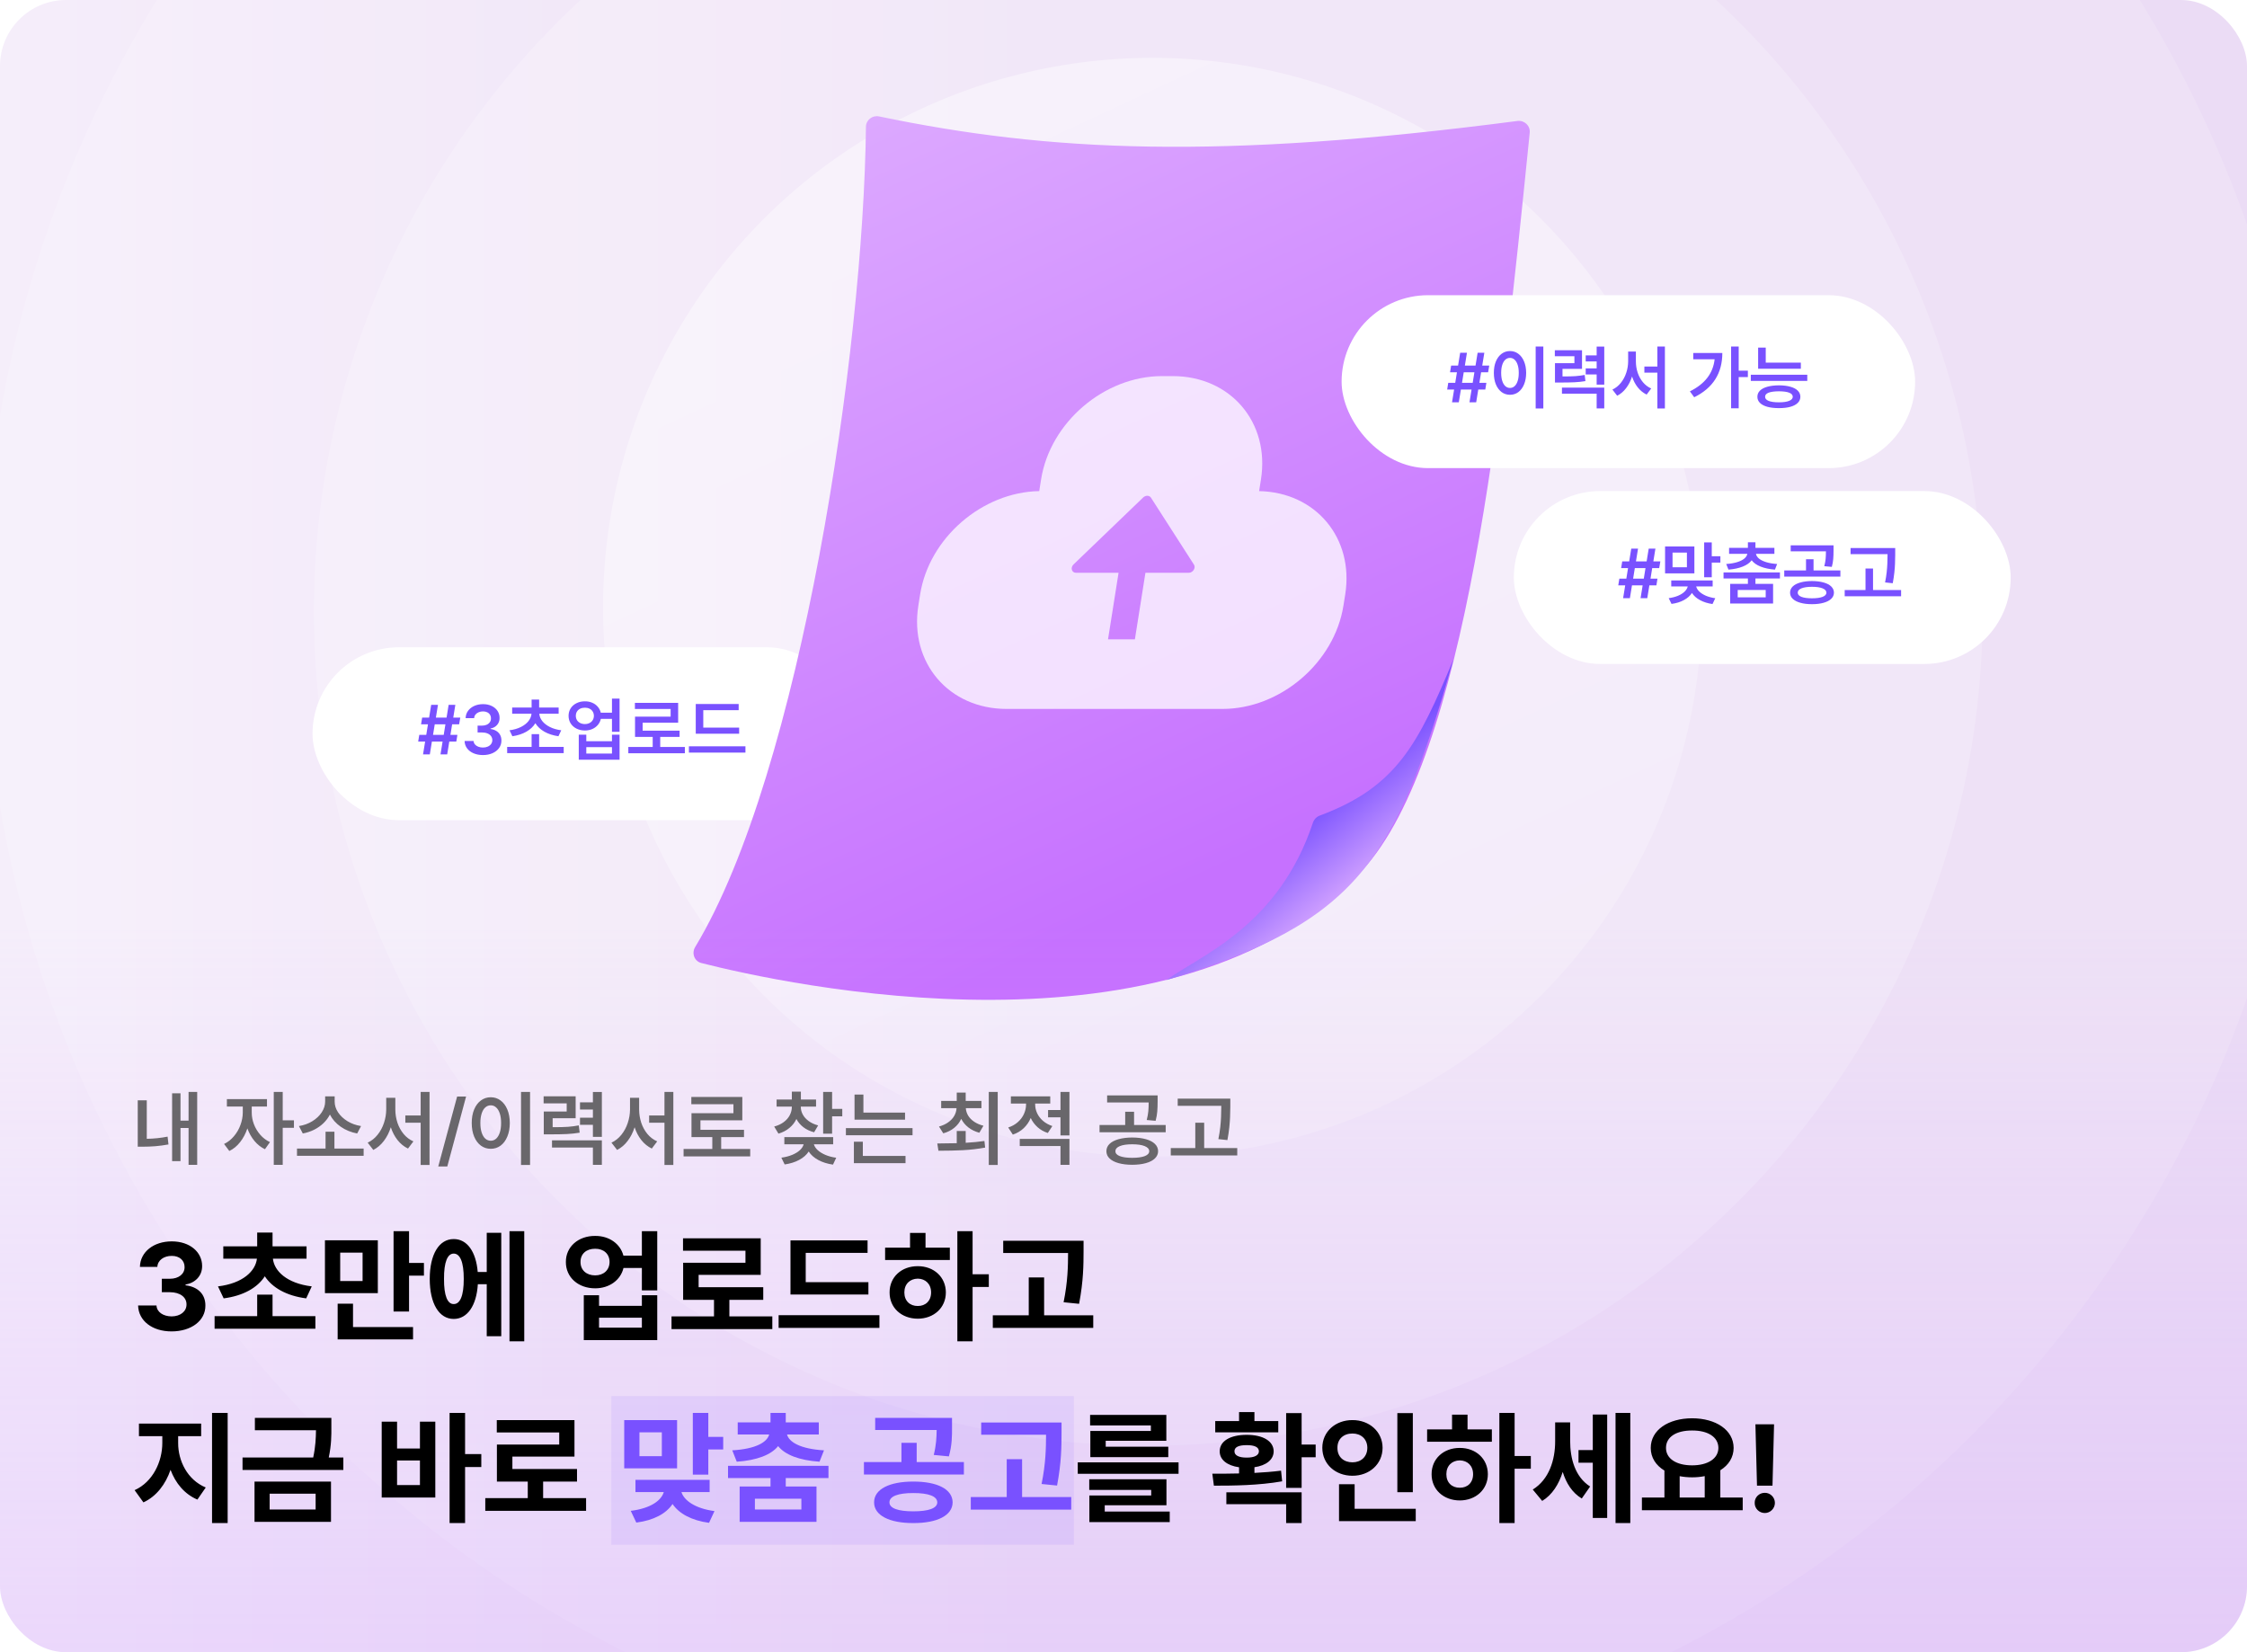<svg width="272" height="200" viewBox="0 0 272 200" fill="none" xmlns="http://www.w3.org/2000/svg">
<g clip-path="url(#clip0_4149_26155)">
<rect width="272" height="200" rx="8" fill="white"/>
<rect width="272" height="200" rx="8" fill="url(#paint0_linear_4149_26155)"/>
<circle opacity="0.3" cx="139" cy="74" r="141" fill="url(#paint1_linear_4149_26155)" fill-opacity="0.5"/>
<circle opacity="0.4" cx="139" cy="74" r="101" fill="url(#paint2_linear_4149_26155)" fill-opacity="0.5"/>
<circle opacity="0.8" cx="139.5" cy="73.5" r="66.5" fill="url(#paint3_linear_4149_26155)" fill-opacity="0.5"/>
<rect x="37.832" y="78.352" width="65.448" height="20.932" rx="10.466" fill="white"/>
<path d="M53.575 89.768H52.282L52.03 91.317H51.209L51.462 89.768H50.621L50.754 88.956H51.599L51.806 87.68H50.969L51.102 86.868H51.943L52.195 85.318H53.016L52.763 86.868H54.056L54.308 85.318H55.12L54.868 86.868H55.717L55.576 87.68H54.731L54.524 88.956H55.369L55.236 89.768H54.387L54.134 91.317H53.322L53.575 89.768ZM53.712 88.956L53.919 87.68H52.626L52.419 88.956H53.712ZM58.459 91.4C58.037 91.4 57.659 91.328 57.324 91.185C56.99 91.041 56.728 90.841 56.537 90.584C56.347 90.324 56.247 90.028 56.239 89.693H57.324C57.335 89.851 57.391 89.99 57.49 90.112C57.592 90.231 57.728 90.323 57.896 90.389C58.065 90.456 58.252 90.489 58.459 90.489C58.678 90.489 58.873 90.451 59.044 90.377C59.218 90.3 59.353 90.193 59.45 90.058C59.546 89.923 59.595 89.768 59.595 89.594C59.595 89.414 59.545 89.254 59.446 89.113C59.346 88.972 59.203 88.863 59.015 88.786C58.827 88.706 58.606 88.666 58.352 88.666H57.813V87.837H58.352C58.562 87.837 58.748 87.801 58.911 87.73C59.077 87.655 59.205 87.551 59.296 87.419C59.388 87.284 59.432 87.13 59.429 86.959C59.432 86.793 59.393 86.647 59.313 86.52C59.236 86.39 59.124 86.29 58.977 86.222C58.831 86.15 58.661 86.114 58.468 86.114C58.28 86.114 58.105 86.148 57.942 86.217C57.782 86.284 57.652 86.379 57.552 86.503C57.456 86.627 57.404 86.771 57.399 86.934H56.363C56.371 86.603 56.468 86.308 56.653 86.052C56.841 85.795 57.094 85.594 57.411 85.451C57.732 85.307 58.087 85.236 58.476 85.236C58.871 85.236 59.221 85.31 59.524 85.459C59.828 85.606 60.063 85.806 60.229 86.06C60.394 86.314 60.476 86.594 60.473 86.901C60.476 87.122 60.432 87.322 60.34 87.502C60.249 87.681 60.121 87.83 59.955 87.949C59.789 88.068 59.597 88.149 59.379 88.194V88.243C59.658 88.282 59.897 88.365 60.096 88.492C60.295 88.616 60.445 88.778 60.548 88.977C60.65 89.175 60.7 89.401 60.697 89.652C60.7 89.983 60.604 90.283 60.411 90.551C60.22 90.816 59.954 91.025 59.611 91.177C59.272 91.326 58.888 91.4 58.459 91.4ZM68.237 91.168H61.393V90.414H64.351V88.865H65.262V90.414H68.237V91.168ZM67.624 86.395H65.283C65.305 86.71 65.425 87.007 65.644 87.286C65.865 87.565 66.171 87.804 66.563 88.003C66.955 88.199 67.414 88.332 67.939 88.401L67.599 89.122C66.953 89.03 66.388 88.848 65.904 88.575C65.421 88.299 65.055 87.955 64.807 87.543C64.555 87.955 64.189 88.299 63.709 88.575C63.228 88.848 62.666 89.03 62.023 89.122L61.675 88.401C62.202 88.332 62.662 88.199 63.054 88.003C63.449 87.804 63.756 87.565 63.974 87.286C64.192 87.007 64.314 86.71 64.338 86.395H61.998V85.65H64.351V84.68H65.262V85.65H67.624V86.395ZM70.806 84.896C71.126 84.893 71.42 84.95 71.688 85.066C71.956 85.179 72.18 85.34 72.359 85.55C72.542 85.757 72.663 85.998 72.724 86.271H74.079V84.564H74.998V88.583H74.079V87.017H72.732C72.671 87.296 72.55 87.542 72.368 87.754C72.188 87.967 71.963 88.133 71.692 88.252C71.422 88.368 71.126 88.426 70.806 88.426C70.427 88.426 70.088 88.35 69.787 88.198C69.485 88.046 69.249 87.836 69.078 87.568C68.91 87.297 68.825 86.992 68.825 86.652C68.825 86.315 68.91 86.013 69.078 85.745C69.249 85.477 69.485 85.269 69.787 85.12C70.088 84.968 70.427 84.893 70.806 84.896ZM70.806 85.666C70.59 85.666 70.4 85.706 70.234 85.787C70.068 85.867 69.938 85.981 69.844 86.13C69.751 86.279 69.704 86.454 69.704 86.652C69.704 86.849 69.751 87.022 69.844 87.174C69.938 87.323 70.068 87.439 70.234 87.522C70.402 87.605 70.593 87.647 70.806 87.647C71.013 87.647 71.198 87.605 71.361 87.522C71.527 87.439 71.655 87.323 71.746 87.174C71.84 87.022 71.888 86.849 71.891 86.652C71.888 86.454 71.84 86.279 71.746 86.13C71.655 85.981 71.528 85.867 71.365 85.787C71.202 85.706 71.016 85.666 70.806 85.666ZM70.971 89.727H74.079V88.931H74.998V91.964H70.06V88.931H70.971V89.727ZM74.079 91.218V90.439H70.971V91.218H74.079ZM82.903 91.185H76.059V90.422H79.009V89.204H76.871V86.752H81.18V85.824H76.855V85.078H82.091V87.481H77.791V88.45H82.265V89.204H79.92V90.422H82.903V91.185ZM89.474 88.815H84.221V85.219H89.416V85.965H85.132V88.078H89.474V88.815ZM90.236 91.102H83.392V90.34H90.236V91.102Z" fill="#7951FF"/>
<g filter="url(#filter0_n_4149_26155)">
<path d="M84.153 114.635C96.965 93.424 104.53 42.462 104.822 15.355C104.831 14.524 105.597 13.925 106.41 14.093C126.987 18.366 147.39 19.375 183.688 14.643C184.524 14.534 185.258 15.223 185.173 16.061L185.091 16.874C181.797 49.446 177.539 91.541 164.931 105.322C142.581 129.754 94.504 119.026 84.9 116.575C84.047 116.358 83.697 115.388 84.153 114.635Z" fill="url(#paint4_linear_4149_26155)"/>
</g>
<g filter="url(#filter1_n_4149_26155)">
<path d="M158.934 99.581C154.771 112.098 145.391 115.608 141.187 118.641C164.348 111.692 168.98 104.164 175.929 79.844C171.679 90.045 169.092 95.254 159.755 98.728C159.369 98.872 159.064 99.19 158.934 99.581Z" fill="url(#paint5_linear_4149_26155)"/>
</g>
<path d="M141.956 45.527C148.95 45.528 153.733 51.128 152.639 58.035L152.425 59.39C152.421 59.409 152.417 59.429 152.414 59.449C159.268 59.584 163.92 65.131 162.84 71.954L162.625 73.308C161.531 80.216 154.974 85.816 147.98 85.816H121.849C114.855 85.816 110.072 80.216 111.166 73.308L111.381 71.954C112.463 65.121 118.891 59.567 125.799 59.448L126.023 58.035C127.117 51.127 133.674 45.527 140.668 45.527H141.956ZM139.327 60.246C139.134 59.946 138.678 59.935 138.377 60.224L129.953 68.324C129.542 68.72 129.728 69.338 130.259 69.338H135.402L134.126 77.395H137.378L138.655 69.338H143.886C144.403 69.338 144.786 68.747 144.528 68.346L139.327 60.246Z" fill="#FCF8FF" fill-opacity="0.8"/>
<rect x="183.25" y="59.441" width="60.145" height="20.932" rx="10.466" fill="white"/>
<path d="M198.844 70.858H197.552L197.299 72.407H196.479L196.732 70.858H195.891L196.023 70.046H196.868L197.075 68.77H196.239L196.371 67.958H197.212L197.465 66.408H198.285L198.032 67.958H199.325L199.578 66.408H200.39L200.137 67.958H200.986L200.846 68.77H200L199.793 70.046H200.638L200.506 70.858H199.656L199.404 72.407H198.592L198.844 70.858ZM198.981 70.046L199.188 68.77H197.896L197.689 70.046H198.981ZM205.105 69.408H201.558V66.151H205.105V69.408ZM202.461 68.67H204.201V66.889H202.461V68.67ZM207.209 67.336H208.253V68.099H207.209V69.88H206.289V65.654H207.209V67.336ZM207.317 70.99H205.324C205.374 71.206 205.5 71.412 205.701 71.608C205.903 71.801 206.168 71.969 206.497 72.113C206.828 72.254 207.206 72.355 207.632 72.415L207.3 73.12C206.723 73.037 206.218 72.878 205.784 72.643C205.353 72.409 205.029 72.12 204.81 71.778C204.592 72.12 204.269 72.407 203.841 72.639C203.413 72.874 202.912 73.029 202.337 73.103L201.997 72.407C202.425 72.349 202.804 72.251 203.132 72.113C203.464 71.972 203.728 71.805 203.924 71.612C204.123 71.418 204.248 71.211 204.301 70.99H202.304V70.261H207.317V70.99ZM215.462 70.021H212.496V70.675H214.633V73.053H209.438V70.675H211.584V70.021H208.634V69.292H215.462V70.021ZM212.496 66.317H214.791V67.046H212.562C212.598 67.253 212.719 67.444 212.927 67.618C213.136 67.789 213.426 67.933 213.797 68.049C214.169 68.162 214.611 68.237 215.122 68.272L214.857 68.952C214.18 68.9 213.6 68.777 213.117 68.583C212.634 68.39 212.275 68.136 212.04 67.821C211.805 68.136 211.446 68.39 210.963 68.583C210.479 68.777 209.902 68.9 209.231 68.952L208.958 68.272C209.468 68.237 209.909 68.162 210.279 68.049C210.652 67.933 210.942 67.789 211.149 67.618C211.356 67.444 211.478 67.253 211.514 67.046H209.306V66.317H211.584V65.646H212.496V66.317ZM210.35 72.308H213.739V71.413H210.35V72.308ZM219.34 70.336C219.881 70.338 220.351 70.397 220.749 70.51C221.146 70.62 221.453 70.78 221.668 70.99C221.886 71.2 221.997 71.452 222 71.744C221.997 72.032 221.886 72.279 221.668 72.486C221.453 72.696 221.145 72.856 220.744 72.966C220.347 73.08 219.878 73.136 219.34 73.136C218.804 73.136 218.336 73.08 217.935 72.966C217.538 72.856 217.23 72.696 217.012 72.486C216.796 72.279 216.688 72.032 216.688 71.744C216.688 71.452 216.796 71.2 217.012 70.99C217.23 70.78 217.538 70.62 217.935 70.51C218.333 70.397 218.801 70.338 219.34 70.336ZM219.34 71.032C218.799 71.032 218.375 71.094 218.068 71.218C217.764 71.343 217.614 71.518 217.616 71.744C217.614 71.963 217.764 72.131 218.068 72.25C218.372 72.366 218.796 72.424 219.34 72.424C219.887 72.424 220.313 72.366 220.62 72.25C220.929 72.131 221.085 71.963 221.088 71.744C221.085 71.518 220.929 71.343 220.62 71.218C220.313 71.094 219.887 71.032 219.34 71.032ZM221.95 66.632C221.95 67.03 221.938 67.375 221.913 67.668C221.891 67.96 221.834 68.278 221.743 68.621L220.831 68.538C220.914 68.209 220.968 67.912 220.993 67.647C221.018 67.379 221.03 67.077 221.03 66.74H216.763V66.01H221.95V66.632ZM222.779 69.797H215.984V69.051H218.619V67.692H219.53V69.051H222.779V69.797ZM229.416 67.063V67.154C229.413 67.568 229.405 67.929 229.391 68.235C229.38 68.539 229.354 68.893 229.312 69.296C229.271 69.696 229.206 70.131 229.117 70.601L228.189 70.501C228.278 70.065 228.343 69.653 228.384 69.267C228.425 68.877 228.452 68.532 228.463 68.231C228.477 67.93 228.485 67.576 228.488 67.171V67.079H224.013V66.342H229.416V67.063ZM230.128 72.175H223.301V71.421H225.82V68.819H226.731V71.421H230.128V72.175Z" fill="#7951FF"/>
<rect x="162.402" y="35.734" width="69.425" height="20.932" rx="10.466" fill="white"/>
<path d="M178.134 47.151H176.841L176.588 48.7H175.768L176.021 47.151H175.18L175.312 46.339H176.157L176.364 45.063H175.528L175.66 44.251H176.501L176.754 42.701H177.574L177.322 44.251H178.614L178.867 42.701H179.679L179.426 44.251H180.275L180.135 45.063H179.289L179.082 46.339H179.927L179.795 47.151H178.946L178.693 48.7H177.881L178.134 47.151ZM178.27 46.339L178.477 45.063H177.185L176.978 46.339H178.27ZM186.821 49.446H185.893V41.947H186.821V49.446ZM182.786 42.494C183.162 42.494 183.496 42.603 183.789 42.821C184.084 43.037 184.316 43.345 184.485 43.745C184.653 44.143 184.739 44.607 184.742 45.137C184.739 45.67 184.653 46.137 184.485 46.538C184.319 46.938 184.088 47.247 183.793 47.466C183.497 47.681 183.162 47.789 182.786 47.789C182.408 47.789 182.071 47.681 181.775 47.466C181.48 47.247 181.248 46.938 181.079 46.538C180.913 46.137 180.831 45.67 180.831 45.137C180.831 44.607 180.913 44.143 181.079 43.745C181.248 43.345 181.48 43.037 181.775 42.821C182.071 42.603 182.408 42.494 182.786 42.494ZM182.786 43.323C182.573 43.323 182.386 43.394 182.223 43.538C182.062 43.682 181.938 43.89 181.85 44.164C181.761 44.437 181.717 44.762 181.717 45.137C181.717 45.516 181.761 45.842 181.85 46.115C181.938 46.388 182.062 46.598 182.223 46.745C182.386 46.888 182.573 46.96 182.786 46.96C182.996 46.96 183.181 46.888 183.341 46.745C183.501 46.598 183.626 46.388 183.714 46.115C183.803 45.842 183.847 45.516 183.847 45.137C183.847 44.762 183.803 44.438 183.714 44.168C183.626 43.894 183.501 43.686 183.341 43.542C183.181 43.396 182.996 43.323 182.786 43.323ZM191.503 44.648H189.141V45.568H189.307C189.871 45.568 190.339 45.556 190.712 45.531C191.085 45.503 191.456 45.455 191.826 45.386L191.917 46.132C191.492 46.203 191.057 46.25 190.612 46.272C190.17 46.294 189.559 46.306 188.777 46.306H188.23V43.961H190.583V43.124H188.213V42.395H191.503V44.648ZM194.196 46.562H193.276V45.328H191.95V44.59H193.276V43.754H191.95V43.016H193.276V41.955H194.196V46.562ZM194.196 49.438H193.276V47.656H189.075V46.919H194.196V49.438ZM198.024 43.745C198.024 44.215 198.096 44.669 198.24 45.108C198.386 45.545 198.599 45.931 198.878 46.268C199.159 46.605 199.493 46.858 199.88 47.026L199.325 47.764C198.911 47.562 198.553 47.272 198.252 46.894C197.954 46.516 197.723 46.076 197.56 45.576C197.392 46.107 197.154 46.574 196.847 46.977C196.544 47.38 196.182 47.689 195.762 47.905L195.182 47.159C195.577 46.974 195.917 46.703 196.201 46.347C196.488 45.991 196.707 45.586 196.856 45.133C197.008 44.68 197.085 44.218 197.088 43.745V42.552H198.024V43.745ZM201.537 49.446H200.626V45.112H199.052V44.367H200.626V41.947H201.537V49.446ZM210.47 44.872H211.58V45.643H210.47V49.421H209.55V41.947H210.47V44.872ZM208.489 42.726C208.489 45.184 207.354 46.971 205.084 48.087L204.562 47.374C205.473 46.922 206.176 46.373 206.671 45.73C207.168 45.086 207.463 44.339 207.557 43.488H204.968V42.726H208.489ZM217.993 44.64H212.823V42.08H213.743V43.894H217.993V44.64ZM218.772 46.107H211.936V45.361H218.772V46.107ZM215.342 46.645C215.88 46.648 216.343 46.705 216.73 46.815C217.116 46.923 217.413 47.08 217.62 47.287C217.828 47.492 217.933 47.739 217.935 48.029C217.933 48.319 217.828 48.566 217.62 48.771C217.413 48.978 217.116 49.135 216.73 49.243C216.343 49.351 215.88 49.404 215.342 49.404C214.798 49.404 214.33 49.351 213.937 49.243C213.548 49.135 213.25 48.978 213.042 48.771C212.835 48.566 212.732 48.319 212.732 48.029C212.732 47.739 212.835 47.492 213.042 47.287C213.25 47.08 213.548 46.923 213.937 46.815C214.33 46.705 214.798 46.648 215.342 46.645ZM215.342 47.366C214.218 47.374 213.66 47.595 213.668 48.029C213.663 48.245 213.803 48.41 214.091 48.526C214.378 48.642 214.795 48.7 215.342 48.7C215.875 48.7 216.285 48.642 216.572 48.526C216.862 48.41 217.01 48.245 217.016 48.029C217.007 47.595 216.449 47.374 215.342 47.366Z" fill="#7951FF"/>
<rect opacity="0.5" x="-2" y="112" width="274" height="88" fill="url(#paint6_linear_4149_26155)"/>
<rect opacity="0.1" x="74" y="169" width="56" height="18" fill="#7951FF"/>
<path d="M20.761 161.166C18.432 161.166 16.762 159.884 16.718 158.031H18.944C18.981 158.822 19.75 159.342 20.775 159.35C21.83 159.342 22.584 158.756 22.577 157.899C22.584 157.035 21.815 156.427 20.57 156.42H19.589V154.794H20.57C21.618 154.794 22.35 154.223 22.343 153.388C22.35 152.575 21.727 152.018 20.79 152.025C19.852 152.018 19.084 152.545 19.047 153.358H16.938C16.974 151.535 18.615 150.268 20.79 150.268C23.002 150.268 24.474 151.579 24.467 153.256C24.474 154.442 23.646 155.285 22.46 155.497V155.585C24.02 155.775 24.877 156.72 24.862 158.046C24.877 159.862 23.156 161.166 20.761 161.166ZM38.178 159.32V160.844H25.976V159.32H31.132V156.713H32.992V159.32H38.178ZM26.386 155.717C29.425 155.351 30.934 153.842 31.102 152.362H27.03V150.868H31.132V149.198H32.992V150.868H37.108V152.362H33.036C33.19 153.842 34.706 155.351 37.738 155.717L37.065 157.167C34.677 156.859 32.956 155.871 32.055 154.494C31.169 155.871 29.455 156.859 27.074 157.167L26.386 155.717ZM45.736 150.136V156.537H39.335V150.136H45.736ZM40.873 162.133V157.812H42.733V160.639H49.999V162.133H40.873ZM41.181 155.072H43.891V151.63H41.181V155.072ZM47.641 158.764V149.037H49.516V152.875H51.317V154.413H49.516V158.764H47.641ZM63.461 149.037V162.367H61.674V149.037H63.461ZM52.02 154.809C52.02 151.828 53.156 149.982 54.921 149.989C56.525 149.982 57.623 151.483 57.829 153.974H58.92V149.228H60.678V161.752H58.92V155.453H57.843C57.682 158.068 56.562 159.657 54.921 159.657C53.156 159.657 52.02 157.804 52.02 154.809ZM53.749 154.809C53.734 156.859 54.174 157.87 54.921 157.855C55.69 157.87 56.144 156.859 56.137 154.809C56.144 152.765 55.69 151.747 54.921 151.747C54.174 151.747 53.734 152.765 53.749 154.809ZM72.045 149.608C73.744 149.594 75.099 150.568 75.465 151.996H77.699V149.037H79.56V156.2H77.699V153.49H75.473C75.128 154.955 73.759 155.951 72.045 155.951C69.994 155.951 68.485 154.618 68.5 152.758C68.485 150.934 69.994 149.594 72.045 149.608ZM70.272 152.758C70.265 153.754 70.998 154.384 72.045 154.384C73.056 154.384 73.781 153.754 73.788 152.758C73.781 151.762 73.056 151.154 72.045 151.161C70.998 151.154 70.265 151.762 70.272 152.758ZM70.668 162.221V156.786H72.514V158.075H77.699V156.786H79.56V162.221H70.668ZM72.514 160.712H77.699V159.511H72.514V160.712ZM93.49 159.35V160.888H81.288V159.35H86.43V157.343H82.694V152.86H90.238V151.396H82.68V149.901H92.084V154.325H84.569V155.819H92.392V157.343H88.29V159.35H93.49ZM105.121 155.204V156.698H95.688V150.15H105.019V151.659H97.533V155.204H105.121ZM94.252 160.741V159.203H106.454V160.741H94.252ZM117.733 149.037V154.252H119.696V155.79H117.733V162.367H115.888V149.037H117.733ZM107.143 152.523V151.029H110.16V149.242H112.035V151.029H114.979V152.523H107.143ZM107.685 156.449C107.677 154.589 109.127 153.263 111.098 153.271C113.039 153.263 114.496 154.589 114.496 156.449C114.496 158.31 113.039 159.621 111.098 159.628C109.127 159.621 107.677 158.31 107.685 156.449ZM109.472 156.449C109.472 157.482 110.153 158.097 111.098 158.09C112.028 158.097 112.709 157.482 112.709 156.449C112.709 155.424 112.028 154.794 111.098 154.779C110.153 154.794 109.472 155.424 109.472 156.449ZM131.166 150.194V151.454C131.159 153.124 131.159 154.999 130.624 157.826L128.749 157.636C129.262 155.116 129.284 153.241 129.291 151.674H121.439V150.194H131.166ZM120.18 160.741V159.218H124.53V154.633H126.391V159.218H132.338V160.741H120.18ZM21.566 174.67C21.559 176.823 22.672 179.13 24.906 180.061L23.895 181.525C22.328 180.859 21.244 179.533 20.644 177.922C20.043 179.672 18.937 181.137 17.362 181.862L16.293 180.383C18.505 179.394 19.648 176.926 19.648 174.67V173.85H16.82V172.326H24.35V173.85H21.566V174.67ZM25.668 184.367V171.037H27.558V184.367H25.668ZM40.111 171.638V172.707C40.119 173.747 40.119 174.897 39.796 176.428H41.562V177.937H29.359V176.428H37.914C38.2 175.102 38.236 174.069 38.251 173.132H30.854V171.638H40.111ZM30.81 184.221V179.343H40.067V184.221H30.81ZM32.641 182.727H38.207V180.808H32.641V182.727ZM56.298 171.037V176.018H58.261V177.585H56.298V184.367H54.423V171.037H56.298ZM46.205 181.276V172.092H48.065V175.344H50.834V172.092H52.694V181.276H46.205ZM48.065 179.768H50.834V176.794H48.065V179.768ZM70.946 181.35V182.888H58.744V181.35H63.886V179.343H60.15V174.86H67.694V173.396H60.136V171.901H69.54V176.325H62.025V177.819H69.848V179.343H65.746V181.35H70.946ZM142.665 177.014V178.405H130.463V177.014H142.665ZM131.854 180.354V179.064H141.2V182.214H133.729V182.976H141.596V184.25H131.869V181.027H139.354V180.354H131.854ZM131.957 172.546V171.271H141.186V174.406H133.847V175.124H141.42V176.384H131.986V173.22H139.311V172.546H131.957ZM157.562 171.052V174.86H159.262V176.398H157.562V180.104H155.688V171.052H157.562ZM146.752 178.391C147.726 178.391 148.832 178.391 149.989 178.361V177.614C148.539 177.409 147.638 176.699 147.646 175.681C147.638 174.443 148.935 173.681 150.912 173.688C152.875 173.681 154.171 174.443 154.179 175.681C154.171 176.699 153.278 177.402 151.85 177.607V178.295C152.948 178.237 154.047 178.156 155.072 178.024L155.204 179.313C152.384 179.812 149.293 179.841 146.942 179.841L146.752 178.391ZM147.104 173.381V172.019H149.989V170.935H151.85V172.019H154.735V173.381H147.104ZM148.451 182.082V180.646H157.562V184.367H155.688V182.082H148.451ZM149.433 175.681C149.425 176.164 149.96 176.45 150.912 176.442C151.85 176.45 152.384 176.164 152.392 175.681C152.384 175.161 151.85 174.934 150.912 174.934C149.96 174.934 149.425 175.161 149.433 175.681ZM171.024 171.052V180.632H169.149V171.052H171.024ZM160.067 175.256C160.067 173.3 161.664 171.894 163.715 171.901C165.758 171.894 167.355 173.3 167.362 175.256C167.355 177.241 165.758 178.64 163.715 178.64C161.664 178.64 160.067 177.241 160.067 175.256ZM161.898 175.256C161.884 176.369 162.667 177.014 163.715 177.014C164.726 177.014 165.509 176.369 165.517 175.256C165.509 174.172 164.726 173.52 163.715 173.527C162.667 173.52 161.884 174.172 161.898 175.256ZM162.089 184.133V179.665H163.979V182.639H171.376V184.133H162.089ZM183.344 171.037V176.252H185.307V177.79H183.344V184.367H181.498V171.037H183.344ZM172.753 174.523V173.029H175.771V171.242H177.646V173.029H180.59V174.523H172.753ZM173.295 178.449C173.288 176.589 174.738 175.263 176.708 175.271C178.649 175.263 180.106 176.589 180.106 178.449C180.106 180.31 178.649 181.621 176.708 181.628C174.738 181.621 173.288 180.31 173.295 178.449ZM175.082 178.449C175.082 179.482 175.763 180.097 176.708 180.09C177.638 180.097 178.319 179.482 178.319 178.449C178.319 177.424 177.638 176.794 176.708 176.779C175.763 176.794 175.082 177.424 175.082 178.449ZM190.067 174.392C190.06 176.552 190.661 178.779 192.484 179.943L191.474 181.394C190.316 180.698 189.591 179.541 189.167 178.178C188.69 179.687 187.892 180.954 186.684 181.687L185.541 180.31C187.519 179.086 188.251 176.735 188.251 174.479V172.18H190.067V174.392ZM191.078 177.058V175.534H192.807V171.228H194.55V183.752H192.807V177.058H191.078ZM195.561 184.367V171.037H197.348V184.367H195.561ZM210.956 181.276V182.814H198.754V181.276H201.479V178.01C200.446 177.387 199.823 176.442 199.823 175.271C199.823 173.11 201.933 171.689 204.833 171.682C207.719 171.689 209.85 173.11 209.857 175.271C209.85 176.42 209.25 177.351 208.246 177.973V181.276H210.956ZM201.669 175.271C201.669 176.574 202.921 177.38 204.833 177.38C206.715 177.38 208.004 176.574 208.012 175.271C208.004 173.93 206.715 173.154 204.833 173.161C202.921 173.154 201.669 173.93 201.669 175.271ZM203.324 181.276H206.356V178.684C205.88 178.779 205.368 178.83 204.833 178.83C204.298 178.83 203.793 178.779 203.324 178.691V181.276ZM214.75 172.414L214.56 179.841H212.685L212.494 172.414H214.75ZM212.406 181.921C212.392 181.247 212.948 180.698 213.637 180.705C214.289 180.698 214.853 181.247 214.853 181.921C214.853 182.602 214.289 183.151 213.637 183.151C212.948 183.151 212.392 182.602 212.406 181.921Z" fill="black"/>
<path d="M81.962 171.901V177.746H75.561V171.901H81.962ZM76.352 182.888C78.747 182.595 80.05 181.643 80.351 180.617H76.923V179.138H85.902V180.617H82.489C82.797 181.613 84.123 182.602 86.488 182.917L85.829 184.338C83.69 184.052 82.182 183.203 81.413 182.06C80.651 183.203 79.157 184.038 77.025 184.309L76.352 182.888ZM77.406 176.267H80.116V173.381H77.406V176.267ZM83.866 178.508V171.037H85.741V173.938H87.543V175.461H85.741V178.508H83.866ZM100.287 177.438V178.918H95.116V179.943H98.837V184.221H89.535V179.943H93.27V178.918H88.129V177.438H100.287ZM88.642 175.563C91.535 175.395 92.868 174.56 93.109 173.645H89.301V172.18H93.27V171.037H95.116V172.18H99.115V173.645H95.27C95.512 174.56 96.874 175.395 99.745 175.563L99.203 176.94C96.735 176.772 95.028 176.098 94.193 175.051C93.351 176.098 91.644 176.772 89.184 176.94L88.642 175.563ZM91.381 182.727H97.006V181.423H91.381V182.727ZM110.556 179.343C113.471 179.343 115.302 180.266 115.316 181.862C115.302 183.437 113.471 184.375 110.556 184.367C107.663 184.375 105.802 183.437 105.81 181.862C105.802 180.266 107.663 179.343 110.556 179.343ZM104.579 178.493V176.984H109.12V174.655H110.966V176.984H116.679V178.493H104.579ZM105.941 173.103V171.638H115.243V172.722C115.25 173.784 115.25 174.926 114.862 176.296L113.031 176.12C113.332 174.912 113.368 174.011 113.383 173.103H105.941ZM107.67 181.862C107.663 182.58 108.717 182.946 110.556 182.946C112.394 182.946 113.456 182.58 113.456 181.862C113.456 181.123 112.394 180.727 110.556 180.734C108.717 180.727 107.663 181.123 107.67 181.862ZM128.5 172.194V173.454C128.493 175.124 128.493 176.999 127.958 179.826L126.083 179.636C126.596 177.116 126.618 175.241 126.625 173.674H118.773V172.194H128.5ZM117.514 182.741V181.218H121.864V176.633H123.725V181.218H129.672V182.741H117.514Z" fill="#7951FF"/>
<path opacity="0.8" d="M23.871 141.006H22.826V136.543H21.85V140.557H20.834V132.344H21.85V135.654H22.826V132.178H23.871V141.006ZM17.768 137.852C18.66 137.835 19.499 137.747 20.287 137.588L20.395 138.535C19.835 138.636 19.301 138.708 18.793 138.75C18.285 138.789 17.774 138.809 17.26 138.809H16.674V133.193H17.768V137.852ZM30.473 134.688C30.473 135.15 30.561 135.615 30.736 136.084C30.915 136.553 31.171 136.979 31.503 137.363C31.838 137.747 32.23 138.044 32.68 138.252L32.074 139.111C31.589 138.883 31.164 138.55 30.8 138.11C30.435 137.668 30.15 137.161 29.945 136.592C29.74 137.214 29.449 137.765 29.071 138.247C28.694 138.729 28.256 139.089 27.758 139.326L27.123 138.477C27.576 138.262 27.973 137.951 28.314 137.544C28.66 137.137 28.923 136.683 29.105 136.182C29.291 135.68 29.385 135.182 29.389 134.688V133.945H27.465V133.047H32.318V133.945H30.473V134.688ZM34.223 135.615H35.58V136.523H34.223V141.006H33.139V132.178H34.223V135.615ZM44.018 139.912H35.951V139.033H39.408V136.992H40.482V139.033H44.018V139.912ZM40.512 133.359C40.512 133.802 40.648 134.232 40.922 134.648C41.199 135.065 41.579 135.423 42.065 135.723C42.553 136.019 43.1 136.214 43.705 136.309L43.236 137.207C42.491 137.067 41.827 136.795 41.244 136.392C40.665 135.985 40.228 135.493 39.935 134.917C39.74 135.298 39.48 135.646 39.154 135.962C38.829 136.274 38.453 136.538 38.026 136.753C37.6 136.965 37.143 137.116 36.654 137.207L36.185 136.309C36.785 136.214 37.325 136.019 37.807 135.723C38.292 135.423 38.671 135.065 38.944 134.648C39.218 134.229 39.356 133.799 39.359 133.359V132.715H40.512V133.359ZM47.855 134.297C47.855 134.85 47.94 135.386 48.109 135.903C48.282 136.418 48.533 136.873 48.861 137.271C49.193 137.668 49.587 137.965 50.043 138.164L49.389 139.033C48.9 138.796 48.479 138.454 48.124 138.008C47.773 137.562 47.501 137.044 47.309 136.455C47.11 137.08 46.83 137.63 46.469 138.105C46.111 138.581 45.684 138.945 45.19 139.199L44.506 138.32C44.971 138.102 45.372 137.783 45.707 137.363C46.046 136.943 46.303 136.466 46.478 135.933C46.658 135.399 46.749 134.854 46.752 134.297V132.891H47.855V134.297ZM51.996 141.016H50.922V135.908H49.066V135.029H50.922V132.178H51.996V141.016ZM54.145 141.201H53.051L55.336 132.734H56.42L54.145 141.201ZM64.164 141.016H63.07V132.178H64.164V141.016ZM59.408 132.822C59.851 132.822 60.245 132.951 60.59 133.208C60.938 133.462 61.212 133.825 61.41 134.297C61.609 134.766 61.71 135.312 61.713 135.938C61.71 136.566 61.609 137.116 61.41 137.588C61.215 138.06 60.943 138.424 60.595 138.682C60.246 138.936 59.851 139.062 59.408 139.062C58.962 139.062 58.565 138.936 58.217 138.682C57.868 138.424 57.595 138.06 57.397 137.588C57.201 137.116 57.103 136.566 57.103 135.938C57.103 135.312 57.201 134.766 57.397 134.297C57.595 133.825 57.868 133.462 58.217 133.208C58.565 132.951 58.962 132.822 59.408 132.822ZM59.408 133.799C59.158 133.799 58.936 133.883 58.744 134.053C58.555 134.222 58.409 134.468 58.305 134.79C58.2 135.112 58.148 135.495 58.148 135.938C58.148 136.383 58.2 136.768 58.305 137.09C58.409 137.412 58.555 137.66 58.744 137.832C58.936 138.001 59.158 138.086 59.408 138.086C59.656 138.086 59.874 138.001 60.062 137.832C60.251 137.66 60.398 137.412 60.502 137.09C60.606 136.768 60.658 136.383 60.658 135.938C60.658 135.495 60.606 135.114 60.502 134.795C60.398 134.473 60.251 134.227 60.062 134.058C59.874 133.885 59.656 133.799 59.408 133.799ZM69.682 135.361H66.898V136.445H67.094C67.758 136.445 68.31 136.431 68.749 136.401C69.189 136.369 69.626 136.312 70.062 136.23L70.17 137.109C69.669 137.194 69.156 137.249 68.632 137.275C68.111 137.301 67.39 137.314 66.469 137.314H65.824V134.551H68.598V133.564H65.805V132.705H69.682V135.361ZM72.856 137.617H71.772V136.162H70.209V135.293H71.772V134.307H70.209V133.438H71.772V132.188H72.856V137.617ZM72.856 141.006H71.772V138.906H66.82V138.037H72.856V141.006ZM77.367 134.297C77.367 134.85 77.452 135.386 77.621 135.903C77.794 136.418 78.044 136.873 78.373 137.271C78.705 137.668 79.099 137.965 79.555 138.164L78.9 139.033C78.412 138.796 77.991 138.454 77.636 138.008C77.284 137.562 77.012 137.044 76.82 136.455C76.622 137.08 76.342 137.63 75.981 138.105C75.622 138.581 75.196 138.945 74.701 139.199L74.018 138.32C74.483 138.102 74.883 137.783 75.219 137.363C75.557 136.943 75.814 136.466 75.99 135.933C76.169 135.399 76.26 134.854 76.264 134.297V132.891H77.367V134.297ZM81.508 141.016H80.434V135.908H78.578V135.029H80.434V132.178H81.508V141.016ZM90.814 139.98H82.748V139.082H86.225V137.646H83.705V134.756H88.783V133.662H83.686V132.783H89.857V135.615H84.789V136.758H90.062V137.646H87.299V139.082H90.814V139.98ZM96.938 133.984C96.938 134.307 97.017 134.616 97.177 134.912C97.336 135.208 97.574 135.472 97.89 135.703C98.205 135.934 98.588 136.11 99.037 136.23L98.549 137.061C98.047 136.93 97.615 136.727 97.25 136.45C96.889 136.17 96.607 135.838 96.405 135.454C96.207 135.874 95.922 136.237 95.551 136.543C95.183 136.849 94.743 137.077 94.232 137.227L93.715 136.367C94.167 136.247 94.555 136.066 94.877 135.825C95.199 135.584 95.442 135.304 95.605 134.985C95.77 134.666 95.853 134.333 95.853 133.984V133.955H94.008V133.096H95.853V132.139H96.947V133.096H98.783V133.955H96.938V133.984ZM100.727 134.229H101.957V135.127H100.727V137.236H99.643V132.178H100.727V134.229ZM100.854 138.516H98.519C98.588 138.763 98.741 138.997 98.978 139.219C99.219 139.44 99.532 139.634 99.916 139.8C100.3 139.963 100.736 140.078 101.225 140.146L100.834 140.977C100.15 140.879 99.555 140.692 99.047 140.415C98.539 140.138 98.155 139.797 97.894 139.39C97.637 139.79 97.257 140.127 96.752 140.4C96.251 140.674 95.662 140.859 94.984 140.957L94.584 140.137C95.079 140.068 95.517 139.954 95.897 139.795C96.282 139.635 96.591 139.447 96.825 139.229C97.063 139.007 97.216 138.77 97.284 138.516H94.945V137.646H100.854V138.516ZM109.555 135.537H103.441V132.5H104.516V134.678H109.555V135.537ZM110.463 137.422H102.396V136.562H110.463V137.422ZM109.613 140.801H103.363V138.203H104.447V139.922H109.613V140.801ZM116.898 138.335C117.745 138.286 118.5 138.213 119.164 138.115L119.252 138.916C118.376 139.076 117.481 139.18 116.566 139.229C115.655 139.274 114.665 139.297 113.598 139.297L113.461 138.418C114.486 138.411 115.271 138.4 115.814 138.384V136.904H116.898V138.335ZM118.803 134.141H116.913C116.933 134.46 117.027 134.761 117.196 135.044C117.366 135.324 117.608 135.571 117.924 135.786C118.24 135.998 118.614 136.159 119.047 136.27L118.549 137.119C118.035 136.979 117.592 136.764 117.221 136.475C116.85 136.185 116.562 135.84 116.356 135.439C116.161 135.863 115.878 136.226 115.507 136.528C115.139 136.828 114.698 137.048 114.184 137.188L113.666 136.367C114.102 136.247 114.475 136.076 114.784 135.854C115.097 135.633 115.338 135.376 115.507 135.083C115.676 134.79 115.771 134.476 115.79 134.141H113.93V133.262H115.814V132.256H116.898V133.262H118.803V134.141ZM120.775 141.016H119.691V132.178H120.775V141.016ZM125.307 133.691C125.307 134.056 125.386 134.411 125.546 134.756C125.705 135.098 125.941 135.405 126.254 135.679C126.566 135.949 126.944 136.159 127.387 136.309L126.84 137.148C126.358 136.992 125.941 136.756 125.59 136.44C125.242 136.125 124.968 135.755 124.77 135.332C124.571 135.804 124.288 136.216 123.92 136.567C123.552 136.916 123.113 137.174 122.602 137.344L122.045 136.484C122.501 136.335 122.89 136.117 123.212 135.83C123.537 135.54 123.783 135.212 123.949 134.844C124.118 134.473 124.203 134.092 124.203 133.701V133.584H122.367V132.715H127.133V133.584H125.307V133.691ZM129.457 141.006H128.373V138.73H123.441V137.861H129.457V141.006ZM129.457 137.441H128.373V135.254H126.869V134.365H128.373V132.178H129.457V137.441ZM137.055 137.695C137.693 137.699 138.246 137.767 138.715 137.9C139.184 138.031 139.545 138.219 139.799 138.467C140.056 138.714 140.186 139.01 140.189 139.355C140.186 139.694 140.056 139.985 139.799 140.229C139.545 140.477 139.182 140.666 138.71 140.796C138.241 140.929 137.689 140.996 137.055 140.996C136.423 140.996 135.871 140.929 135.399 140.796C134.931 140.666 134.568 140.477 134.311 140.229C134.057 139.985 133.93 139.694 133.93 139.355C133.93 139.01 134.057 138.714 134.311 138.467C134.568 138.219 134.931 138.031 135.399 137.9C135.868 137.767 136.42 137.699 137.055 137.695ZM137.055 138.516C136.417 138.516 135.917 138.589 135.556 138.735C135.198 138.882 135.02 139.089 135.023 139.355C135.02 139.613 135.198 139.811 135.556 139.951C135.914 140.088 136.413 140.156 137.055 140.156C137.699 140.156 138.202 140.088 138.563 139.951C138.928 139.811 139.112 139.613 139.115 139.355C139.112 139.089 138.928 138.882 138.563 138.735C138.202 138.589 137.699 138.516 137.055 138.516ZM140.131 133.33C140.131 133.799 140.116 134.206 140.087 134.551C140.061 134.896 139.994 135.27 139.887 135.674L138.812 135.576C138.91 135.189 138.974 134.839 139.003 134.526C139.032 134.211 139.047 133.854 139.047 133.457H134.018V132.598H140.131V133.33ZM141.107 137.061H133.1V136.182H136.205V134.58H137.279V136.182H141.107V137.061ZM148.93 133.838V133.945C148.926 134.434 148.917 134.858 148.9 135.22C148.887 135.578 148.856 135.994 148.808 136.47C148.759 136.942 148.682 137.454 148.578 138.008L147.484 137.891C147.589 137.376 147.665 136.891 147.714 136.436C147.763 135.977 147.794 135.57 147.807 135.215C147.823 134.86 147.833 134.443 147.836 133.965V133.857H142.562V132.988H148.93V133.838ZM149.77 139.863H141.723V138.975H144.691V135.908H145.766V138.975H149.77V139.863Z" fill="#474748"/>
</g>
<defs>
<filter id="filter0_n_4149_26155" x="83.953" y="14.065" width="101.227" height="106.966" filterUnits="userSpaceOnUse" color-interpolation-filters="sRGB">
<feFlood flood-opacity="0" result="BackgroundImageFix"/>
<feBlend mode="normal" in="SourceGraphic" in2="BackgroundImageFix" result="shape"/>
<feTurbulence type="fractalNoise" baseFrequency="3.067 3.067" stitchTiles="stitch" numOctaves="3" result="noise" seed="36" />
<feColorMatrix in="noise" type="luminanceToAlpha" result="alphaNoise" />
<feComponentTransfer in="alphaNoise" result="coloredNoise1">
<feFuncA type="discrete" tableValues="1 1 1 1 1 1 1 1 1 1 1 1 1 1 1 1 1 1 1 1 1 1 1 1 1 1 1 1 1 1 1 1 1 1 1 1 1 1 1 1 1 1 1 1 1 1 1 1 1 1 1 0 0 0 0 0 0 0 0 0 0 0 0 0 0 0 0 0 0 0 0 0 0 0 0 0 0 0 0 0 0 0 0 0 0 0 0 0 0 0 0 0 0 0 0 0 0 0 0 0 "/>
</feComponentTransfer>
<feComposite operator="in" in2="shape" in="coloredNoise1" result="noise1Clipped" />
<feFlood flood-color="#C1AFFF" result="color1Flood" />
<feComposite operator="in" in2="noise1Clipped" in="color1Flood" result="color1" />
<feMerge result="effect1_noise_4149_26155">
<feMergeNode in="shape" />
<feMergeNode in="color1" />
</feMerge>
</filter>
<filter id="filter1_n_4149_26155" x="141.188" y="79.844" width="34.742" height="38.797" filterUnits="userSpaceOnUse" color-interpolation-filters="sRGB">
<feFlood flood-opacity="0" result="BackgroundImageFix"/>
<feBlend mode="normal" in="SourceGraphic" in2="BackgroundImageFix" result="shape"/>
<feTurbulence type="fractalNoise" baseFrequency="3.067 3.067" stitchTiles="stitch" numOctaves="3" result="noise" seed="2798" />
<feColorMatrix in="noise" type="luminanceToAlpha" result="alphaNoise" />
<feComponentTransfer in="alphaNoise" result="coloredNoise1">
<feFuncA type="discrete" tableValues="1 1 1 1 1 1 1 1 1 1 1 1 1 1 1 1 1 1 1 1 1 1 1 1 1 1 1 1 1 1 1 1 1 1 1 1 1 1 1 1 1 1 1 1 1 1 1 1 1 1 1 0 0 0 0 0 0 0 0 0 0 0 0 0 0 0 0 0 0 0 0 0 0 0 0 0 0 0 0 0 0 0 0 0 0 0 0 0 0 0 0 0 0 0 0 0 0 0 0 0 "/>
</feComponentTransfer>
<feComposite operator="in" in2="shape" in="coloredNoise1" result="noise1Clipped" />
<feFlood flood-color="rgba(169, 67, 237, 0.25)" result="color1Flood" />
<feComposite operator="in" in2="noise1Clipped" in="color1Flood" result="color1" />
<feMerge result="effect1_noise_4149_26155">
<feMergeNode in="shape" />
<feMergeNode in="color1" />
</feMerge>
</filter>
<linearGradient id="paint0_linear_4149_26155" x1="-51.259" y1="100" x2="290.294" y2="100" gradientUnits="userSpaceOnUse">
<stop offset="0.085" stop-color="#F7F1FB"/>
<stop offset="0.517" stop-color="#EBDCF5"/>
<stop offset="0.969" stop-color="#EBDCF5"/>
</linearGradient>
<linearGradient id="paint1_linear_4149_26155" x1="31.059" y1="-1.678" x2="253.314" y2="159.636" gradientUnits="userSpaceOnUse">
<stop stop-color="white"/>
<stop offset="1" stop-color="white"/>
</linearGradient>
<linearGradient id="paint2_linear_4149_26155" x1="61.681" y1="19.791" x2="220.884" y2="135.342" gradientUnits="userSpaceOnUse">
<stop stop-color="white"/>
<stop offset="1" stop-color="white"/>
</linearGradient>
<linearGradient id="paint3_linear_4149_26155" x1="139.5" y1="7" x2="221.2" y2="182.433" gradientUnits="userSpaceOnUse">
<stop stop-color="white"/>
<stop offset="1" stop-color="white" stop-opacity="0.2"/>
</linearGradient>
<linearGradient id="paint4_linear_4149_26155" x1="75.95" y1="-62.153" x2="152.201" y2="103.459" gradientUnits="userSpaceOnUse">
<stop stop-color="#EED5FF"/>
<stop offset="1" stop-color="#C671FF"/>
</linearGradient>
<linearGradient id="paint5_linear_4149_26155" x1="168.958" y1="109.974" x2="155.73" y2="94.185" gradientUnits="userSpaceOnUse">
<stop offset="0.176" stop-color="#DEADFF"/>
<stop offset="0.763" stop-color="#7951FF"/>
</linearGradient>
<linearGradient id="paint6_linear_4149_26155" x1="135" y1="112" x2="135" y2="200" gradientUnits="userSpaceOnUse">
<stop stop-color="#D4A6FF" stop-opacity="0"/>
<stop offset="1" stop-color="#D4A6FF" stop-opacity="0.6"/>
</linearGradient>
<clipPath id="clip0_4149_26155">
<rect width="272" height="200" rx="8" fill="white"/>
</clipPath>
</defs>
</svg>
